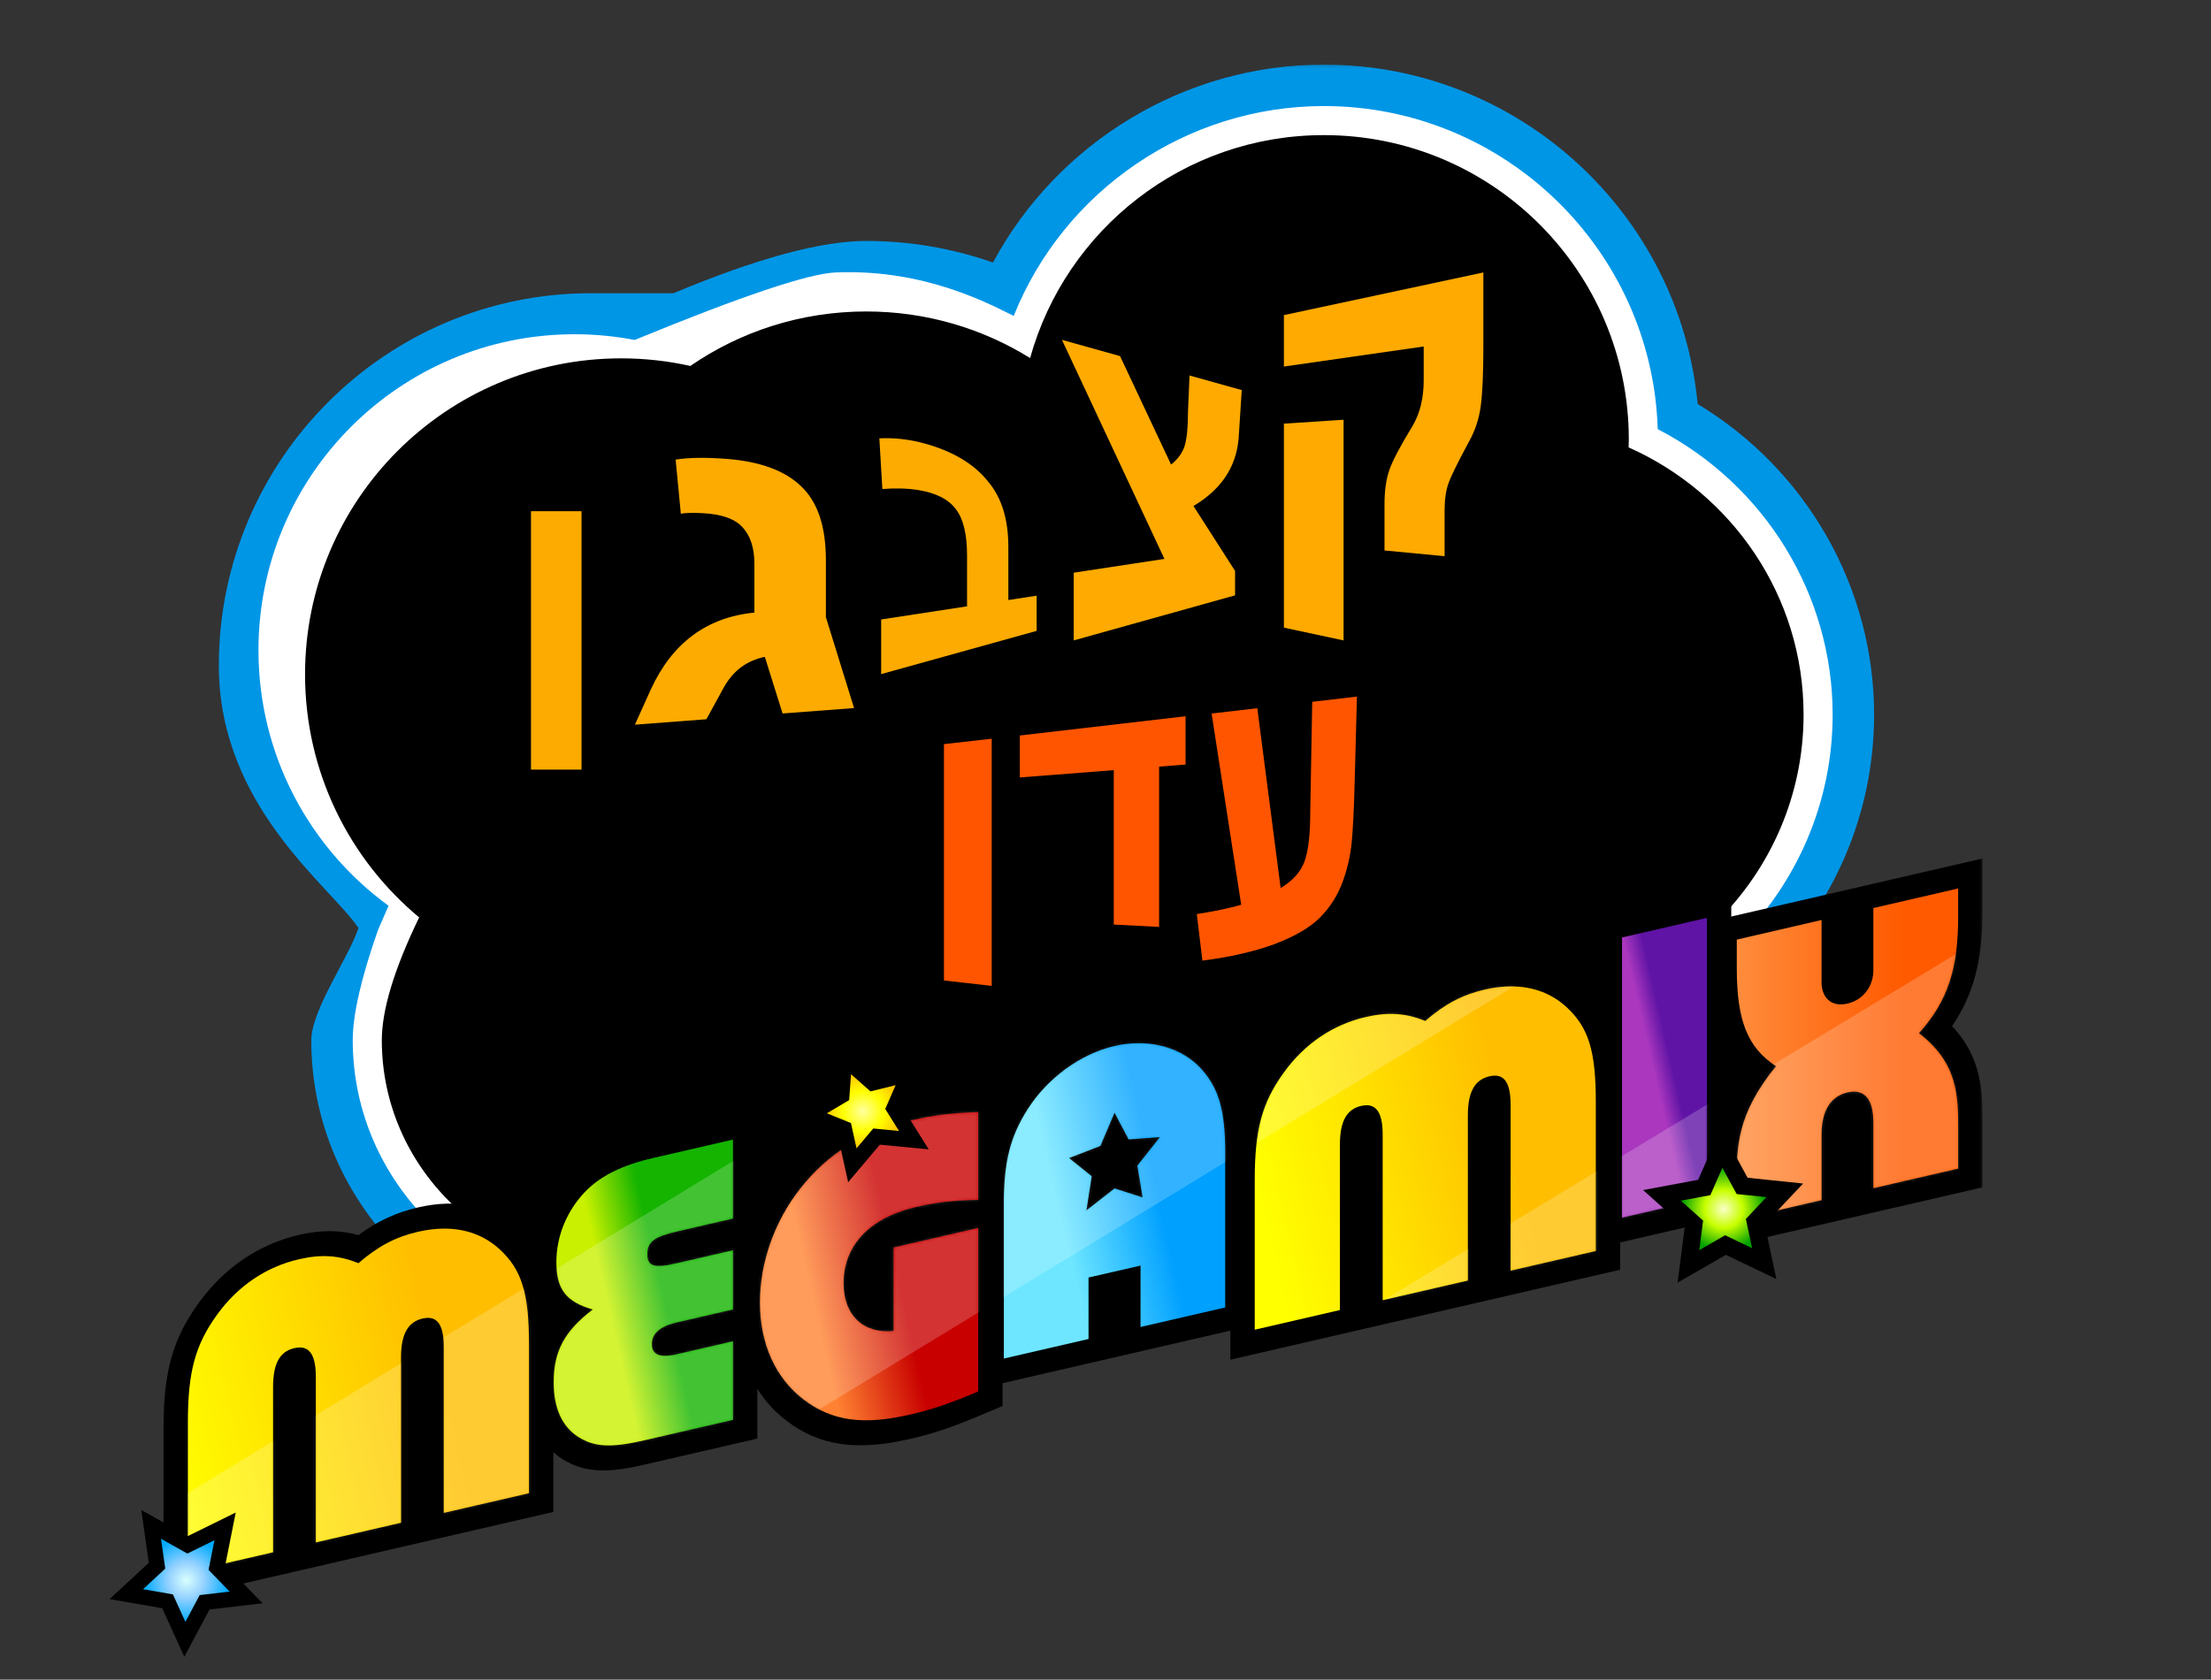<?xml version="1.0" encoding="UTF-8"?>
<svg width="787px" height="598px" viewBox="0 0 787 598" version="1.1" xmlns="http://www.w3.org/2000/svg" xmlns:xlink="http://www.w3.org/1999/xlink">
    <rect x="0" y="0" width="787" height="598" fill="#333333" stroke="none"/>
    <title>קצב גן עדן</title>
    <defs>
        <polygon id="path-1" points="0 566.857 666.667 566.857 666.667 0 0 0"></polygon>
        <linearGradient x1="-0.012%" y1="50%" x2="100.015%" y2="50%" id="linearGradient-3">
            <stop stop-color="#FF8C3C" offset="0%"></stop>
            <stop stop-color="#FF5A00" offset="75%"></stop>
            <stop stop-color="#FF5A00" offset="100%"></stop>
        </linearGradient>
        <polygon id="path-4" points="0 566.857 666.667 566.857 666.667 0 0 0"></polygon>
        <polygon id="path-6" points="-9.47390291e-15 476.043 704.313 476.043 704.313 0 -9.47390291e-15 0"></polygon>
        <path d="M0.003,-1.89478058e-14 L0.003,13.773 C-0.034,25.733 -0.017,37.459 13.951,54.649 C3.719,61.419 0.003,71.003 0.003,89.697 L0.003,99.723 L30.181,106.705 L30.181,84.493 C30.181,79.327 33.395,75.557 39.398,76.944 C45.401,78.329 48.615,83.583 48.615,88.749 L48.618,110.961 L78.797,117.929 L78.797,107.888 C78.797,89.193 75.079,77.893 64.849,66.4 C78.797,55.672 78.797,43.932 78.797,31.964 L78.797,18.191 L48.618,11.224 L48.618,34.659 C48.618,43.016 45.401,46.705 39.398,45.32 C33.395,43.933 30.181,38.759 30.181,30.403 L30.181,6.967 L0.003,-1.89478058e-14 Z" id="path-8"></path>
        <linearGradient x1="41.909%" y1="43.402%" x2="55.752%" y2="54.691%" id="linearGradient-10">
            <stop stop-color="#AA37BE" offset="0%"></stop>
            <stop stop-color="#5F14A5" offset="100%"></stop>
        </linearGradient>
        <polygon id="path-11" points="0 566.857 666.667 566.857 666.667 0 0 0"></polygon>
        <polygon id="path-13" points="-9.47390291e-15 476.043 704.313 476.043 704.313 0 -9.47390291e-15 0"></polygon>
        <polygon id="path-15" points="7.57912233e-14 99.744 30.213 106.719 30.213 6.976 7.57912233e-14 -3.78956116e-14"></polygon>
        <linearGradient x1="0.678%" y1="41.81%" x2="99.484%" y2="64.776%" id="linearGradient-17">
            <stop stop-color="#FFFF00" offset="0%"></stop>
            <stop stop-color="#FFBE00" offset="75%"></stop>
            <stop stop-color="#FFBE00" offset="100%"></stop>
        </linearGradient>
        <polygon id="path-18" points="0 566.857 666.667 566.857 666.667 0 0 0"></polygon>
        <polygon id="path-20" points="-1.89478058e-14 598.327 817.546 598.327 817.546 0 -1.89478058e-14 0"></polygon>
        <path d="M110.995,114.847 C103.587,121.653 93.591,123.805 81.885,121.103 C74.024,119.288 67.697,116.003 60.705,109.928 C53.713,112.773 47.424,113.148 39.525,111.324 C27.855,108.629 17.823,101.852 10.416,91.625 C2.624,80.871 0,71.284 0,53.221 L0,-1.89478058e-14 L30.325,7.001 L30.325,65.985 C30.325,74.875 33.191,78.593 37.869,79.673 C42.549,80.755 45.543,78.388 45.543,69.499 L45.543,10.515 L75.868,17.516 L75.868,76.5 C75.868,85.389 78.861,89.137 83.541,90.217 C88.22,91.299 91.085,88.903 91.085,80.013 L91.085,21.029 L121.409,28.031 L121.409,81.251 C121.409,99.313 118.785,107.688 110.995,114.847" id="path-22"></path>
        <linearGradient x1="25.369%" y1="45.506%" x2="74.632%" y2="61.71%" id="linearGradient-24">
            <stop stop-color="#6EE6FF" offset="0%"></stop>
            <stop stop-color="#00A0FF" offset="85%"></stop>
            <stop stop-color="#00A0FF" offset="100%"></stop>
        </linearGradient>
        <polygon id="path-25" points="0 566.857 666.667 566.857 666.667 0 0 0"></polygon>
        <polygon id="path-27" points="-1.89478058e-14 487.771 705.247 487.771 705.247 9.47390291e-15 -1.89478058e-14 9.47390291e-15"></polygon>
        <path d="M49.404,57.353 L39.396,60.553 L29.388,52.732 L31.265,64.907 L23.204,71.381 L34.371,75.705 L39.396,87.528 L44.421,78.027 L55.589,78.859 L47.528,68.661 L49.404,57.353 Z M70.317,103.063 C63.189,110.967 51.357,114.024 39.396,111.263 C27.436,108.501 15.621,99.972 8.501,88.791 C2.26,78.992 7.57912233e-14,70.096 7.57912233e-14,54.968 L7.57912233e-14,-1.89478058e-14 L30.141,6.959 L30.141,28.848 L48.652,33.095 L48.652,11.232 L78.792,18.191 L78.792,73.159 C78.792,88.287 76.548,96.155 70.317,103.063" id="path-29"></path>
        <linearGradient x1="24.939%" y1="38.305%" x2="75.129%" y2="54.672%" id="linearGradient-31">
            <stop stop-color="#FF8232" offset="0%"></stop>
            <stop stop-color="#C80000" offset="75%"></stop>
            <stop stop-color="#C80000" offset="100%"></stop>
        </linearGradient>
        <polygon id="path-32" points="0 566.857 666.667 566.857 666.667 0 0 0"></polygon>
        <polygon id="path-34" points="-1.89478058e-14 487.771 705.247 487.771 705.247 9.47390291e-15 -1.89478058e-14 9.47390291e-15"></polygon>
        <path d="M77.689,10.271 C67.605,6.035 61.62,3.928 53.511,2.056 C36.571,-1.855 25.58,-0.251 15.531,7.417 C5.523,15.055 0,27.283 0,41.969 C0,56.028 5.087,70.635 14.205,82.308 C24.151,95.039 36.797,102.863 53.989,106.831 C61.532,108.572 67.863,109.437 77.689,109.735 L77.689,78.481 C68.452,78.295 62.688,77.589 55.608,75.955 C39.121,72.148 29.773,62.327 29.773,48.787 C29.773,37.407 36.765,30.793 47.548,31.791 L47.548,61.535 L77.689,68.493 L77.689,10.271 Z" id="path-36"></path>
        <linearGradient x1="32.801%" y1="40.64%" x2="67.23%" y2="54.203%" id="linearGradient-38">
            <stop stop-color="#C8F000" offset="0%"></stop>
            <stop stop-color="#14B400" offset="80%"></stop>
            <stop stop-color="#14B400" offset="100%"></stop>
        </linearGradient>
        <polygon id="path-39" points="0 566.857 666.667 566.857 666.667 0 0 0"></polygon>
        <polygon id="path-41" points="-1.89478058e-14 487.771 705.247 487.771 705.247 9.47390291e-15 -1.89478058e-14 9.47390291e-15"></polygon>
        <path d="M32.128,1.788 C20.315,-0.939 14.451,-0.55 8.832,2.977 C2.965,6.658 3.78956116e-14,13.352 3.78956116e-14,22.48 C3.78956116e-14,33.52 3.827,40.697 13.911,48.392 C4.379,51.149 0.956,55.601 0.956,65.28 C0.956,74.701 4.803,83.773 11.445,90.566 C16.685,95.925 24.509,99.844 35.183,102.277 L63.813,108.886 L63.813,80.77 L43.72,76.132 C35.771,74.297 33.341,72.436 33.341,68.093 C33.341,63.75 35.771,63.012 43.72,64.846 L63.813,69.485 L63.813,48.408 L43.72,43.769 C35.771,41.933 34.961,38.205 34.961,36.106 C34.961,33.862 35.771,30.606 43.72,32.442 L63.813,37.081 L63.813,9.104 L32.128,1.788 Z" id="path-43"></path>
        <linearGradient x1="-8.325%" y1="39.718%" x2="101.741%" y2="65.301%" id="linearGradient-45">
            <stop stop-color="#FFFF00" offset="0%"></stop>
            <stop stop-color="#FFBE00" offset="75%"></stop>
            <stop stop-color="#FFBE00" offset="100%"></stop>
        </linearGradient>
        <polygon id="path-46" points="0 566.857 666.667 566.857 666.667 0 0 0"></polygon>
        <polygon id="path-48" points="-1.89478058e-14 487.771 705.247 487.771 705.247 9.47390291e-15 -1.89478058e-14 9.47390291e-15"></polygon>
        <path d="M110.995,114.845 C103.587,121.652 93.591,123.805 81.884,121.103 C74.023,119.288 67.697,116.001 60.704,109.927 C53.712,112.773 47.424,113.147 39.525,111.324 C27.853,108.629 17.823,101.852 10.415,91.625 C2.624,80.869 0,71.284 0,53.221 L0,4.73695145e-15 L30.324,7.001 L30.324,65.985 C30.324,74.875 33.189,78.593 37.869,79.673 C42.548,80.753 45.543,78.387 45.543,69.499 L45.543,10.515 L75.867,17.516 L75.867,76.5 C75.867,85.388 78.86,89.137 83.54,90.217 C88.22,91.297 91.084,88.901 91.084,80.013 L91.084,21.028 L121.409,28.029 L121.409,81.251 C121.409,99.313 118.785,107.688 110.995,114.845" id="path-50"></path>
        <radialGradient cx="49.998%" cy="49.999%" fx="49.998%" fy="49.999%" r="50.98%" gradientTransform="translate(0.5, 0.5), scale(0.963, 1), translate(-0.5, -0.5)" id="radialGradient-52">
            <stop stop-color="#FAFFC8" offset="0%"></stop>
            <stop stop-color="#C8FF00" offset="45%"></stop>
            <stop stop-color="#00A000" offset="100%"></stop>
        </radialGradient>
        <polygon id="path-53" points="0 566.857 666.667 566.857 666.667 0 0 0"></polygon>
        <radialGradient cx="50.002%" cy="49.883%" fx="50.002%" fy="49.883%" r="50.69%" gradientTransform="translate(0.5, 0.499), scale(1, 0.974), translate(-0.5, -0.499)" id="radialGradient-55">
            <stop stop-color="#FFFFA0" offset="0%"></stop>
            <stop stop-color="#FFFF00" offset="55%"></stop>
            <stop stop-color="#FFC800" offset="100%"></stop>
        </radialGradient>
        <radialGradient cx="50%" cy="50%" fx="50%" fy="50%" r="51.069%" gradientTransform="translate(0.5, 0.5), scale(0.959, 1), translate(-0.5, -0.5)" id="radialGradient-56">
            <stop stop-color="#D9FFFF" offset="0%"></stop>
            <stop stop-color="#96D2FF" offset="42%"></stop>
            <stop stop-color="#00AAFF" offset="100%"></stop>
        </radialGradient>
    </defs>
    <g id="קצב-גן-עדן" stroke="none" stroke-width="1" fill="none" fill-rule="evenodd">
        <g id="g12-Clipped" transform="translate(372.333, 306.429) scale(-1, 1) rotate(-180) translate(-372.333, -306.429)translate(39, 23)">
            <mask id="mask-2" fill="white">
                <use xlink:href="#path-1"></use>
            </mask>
            <g id="path14"></g>
            <g id="g12" mask="url(#mask-2)">
                <g transform="translate(38.894, 112.175)">
                    <g id="g18" stroke-width="1" fill="none" fill-rule="evenodd" transform="translate(0, 0)">
                        <path d="M393.342,454.683 C343.51,454.683 298.452,426.795 275.551,384.217 C261.155,389.279 245.918,391.897 230.447,391.897 C214.338,391.897 191.458,385.692 161.808,373.28 C156.956,373.28 147.128,373.28 132.327,373.28 C59.361,373.28 8.9118076e-16,313.827 8.9118076e-16,240.749 C8.9118076e-16,190.536 39.727,162.206 49.688,147.304 C46.452,137.098 32.908,118.164 32.908,107.301 C32.908,48.135 82.192,0 142.771,0 C179.472,0 212.307,17.455 232.327,44.971 C256.73,22.375 289.058,9.341 323.618,9.341 C379.47,9.341 428.722,43.863 448.639,94.213 C451.923,93.967 455.215,93.841 458.511,93.841 C530.566,93.841 589.186,151.901 589.186,223.265 C589.186,268.719 564.991,310.568 526.386,333.845 C519.983,401.54 462.758,454.683 393.342,454.683 Z" id="path20" fill="#0096E6" fill-rule="nonzero"></path>
                    </g>
                    <g id="g22" stroke-width="1" fill="none" fill-rule="evenodd" transform="translate(14.106, 14.756)">
                        <path d="M128.665,0 C167.106,0 200.638,22.024 215.559,54.792 C237.99,26.315 272.298,9.341 309.511,9.341 C363.095,9.341 409.853,45.015 424.454,95.553 C431.042,94.416 437.718,93.841 444.405,93.841 C508.323,93.841 560.325,145.281 560.325,208.511 C560.325,251.287 536.103,290.468 498.063,310.144 C496.091,373.904 443.545,425.172 379.235,425.172 C330.359,425.172 286.647,395.019 268.822,350.448 C261.334,354.053 237.839,367.295 205.435,365.927 C195.721,365.517 171.909,357.517 134,341.927 L133.978,341.879 C127.026,343.223 119.845,343.927 112.5,343.927 C50.368,343.927 -2.57234726e-14,293.559 -2.57234726e-14,231.427 C-2.57234726e-14,194.04 18.237,160.913 46.301,140.456 L42.59,131.932 C36.568,114.828 33.557,101.7 33.557,92.547 C33.557,41.516 76.222,0 128.665,0 Z" id="path24-2" fill="#FFFFFF" fill-rule="nonzero"></path>
                    </g>
                    <g id="g26" stroke-width="1" fill="none" fill-rule="evenodd" transform="translate(30.688, 25.103)">
                        <path d="M112.083,0 C154.131,0 189.01,29.699 195.676,68.643 C213.802,33.441 250.534,9.343 292.93,9.343 C346.124,9.343 390.422,47.26 400.198,97.475 C409.006,95.12 418.262,93.843 427.823,93.843 C486.128,93.843 533.395,140.548 533.395,198.163 C533.395,240.525 507.827,276.964 471.12,293.301 C471.144,294.231 471.191,295.153 471.191,296.088 C471.191,355.949 422.598,404.476 362.654,404.476 C312.778,404.476 270.788,370.868 258.082,325.101 C241.199,335.595 221.208,341.692 199.759,341.692 C176.458,341.692 154.874,334.508 137.137,322.29 C129.209,324.065 120.963,325 112.5,325 C50.368,325 3.23870965e-14,274.632 3.23870965e-14,212.5 C3.23870965e-14,177.702 15.799,146.595 40.615,125.959 C31.753,107.647 27.323,93.06 27.323,82.199 C27.323,36.801 65.271,0 112.083,0 Z" id="path28-2" fill="#000000" fill-rule="nonzero"></path>
                    </g>
                    <polygon id="path30" fill="#000000" fill-rule="nonzero" points="486.756 118.732 493.148 118.732 493.148 125.124 486.756 125.124"></polygon>
                    <g id="g32" stroke-width="1" fill="none" fill-rule="evenodd" transform="translate(531.642, 32.77)">
                        <path d="M96.131,139.269 L0,117.056 L0,0 L96.131,22.193 L96.131,44.639 C96.131,55.765 96.129,68.181 85.289,79.569 C92.999,90.88 96.131,103.153 96.131,120.56 L96.131,139.269 Z" id="path34" fill="#000000" fill-rule="nonzero"></path>
                    </g>
                </g>
            </g>
        </g>
        <g id="g36" transform="translate(657.6, 375.278) scale(-1, 1) rotate(-180) translate(-657.6, -375.278)translate(618.202, 316.313)" fill="url(#linearGradient-3)" fill-rule="nonzero">
            <g id="g46">
                <path d="M48.619,110.961 L48.615,88.748 C48.615,83.583 45.401,78.331 39.398,76.944 L39.398,76.944 C33.395,75.559 30.181,79.327 30.181,84.493 L30.181,84.493 L30.181,106.705 L0.003,99.723 L0.003,89.697 C0.003,71.001 3.719,61.419 13.951,54.649 L13.951,54.649 C-0.017,37.459 -0.034,25.733 0.003,13.772 L0.003,13.772 L0.003,0 L30.181,6.968 L30.181,30.403 C30.181,38.759 33.395,43.933 39.398,45.32 L39.398,45.32 C45.401,46.705 48.619,43.015 48.619,34.659 L48.619,34.659 L48.619,11.224 L78.797,18.191 L78.797,31.964 C78.797,43.932 78.797,55.672 64.847,66.401 L64.847,66.401 C75.079,77.892 78.797,89.192 78.797,107.888 L78.797,107.888 L78.797,117.929 L48.619,110.961 Z" id="path56"></path>
            </g>
        </g>
        <g id="g60-Clipped" transform="translate(372.333, 306.429) scale(-1, 1) rotate(-180) translate(-372.333, -306.429)translate(39, 23)">
            <mask id="mask-5" fill="white">
                <use xlink:href="#path-4"></use>
            </mask>
            <g id="path62"></g>
            <g id="g60" mask="url(#mask-5)">
                <g transform="translate(66.74, -180.213)">
                    <g id="g86-Clipped">
                        <mask id="mask-7" fill="white">
                            <use xlink:href="#path-6"></use>
                        </mask>
                        <g id="path70"></g>
                        <g id="g86" opacity="0.2" mask="url(#mask-7)">
                            <g transform="translate(512.462, 335.828)" id="g82-Clipped">
                                <mask id="mask-9" fill="white">
                                    <use xlink:href="#path-8"></use>
                                </mask>
                                <g id="path74"></g>
                                <g id="g82" mask="url(#mask-9)">
                                    <g transform="translate(-512.461, -335.828)" id="g80">
                                        <g transform="translate(0, 0)">
                                            <polygon id="path78" fill="#FFFFFF" fill-rule="nonzero" points="38.457 0 -1.42108544e-14 73.187 665.892 476.044 704.312 402.82"></polygon>
                                        </g>
                                    </g>
                                </g>
                            </g>
                        </g>
                    </g>
                    <g id="g90" transform="translate(462.947, 325.896)">
                        <polygon id="path92" fill="#000000" fill-rule="nonzero" points="0 117.081 0 0 47.552 10.979 47.552 128.06"></polygon>
                    </g>
                </g>
            </g>
        </g>
        <g id="g94" transform="translate(592.462, 380.145) scale(-1, 1) rotate(-180) translate(-592.462, -380.145)translate(577.355, 326.785)" fill="url(#linearGradient-10)" fill-rule="nonzero">
            <g id="g104" transform="translate(0, 0)">
                <polygon id="path112" points="7.57912233e-14 99.744 7.57912233e-14 -3.78956116e-14 30.215 6.975 30.215 106.719"></polygon>
            </g>
        </g>
        <g id="g116-Clipped" transform="translate(372.333, 306.429) scale(-1, 1) rotate(-180) translate(-372.333, -306.429)translate(39, 23)">
            <mask id="mask-12" fill="white">
                <use xlink:href="#path-11"></use>
            </mask>
            <g id="path118"></g>
            <g id="g116" mask="url(#mask-12)">
                <g transform="translate(66.74, -180.213)">
                    <g id="g142-Clipped">
                        <mask id="mask-14" fill="white">
                            <use xlink:href="#path-13"></use>
                        </mask>
                        <g id="path126"></g>
                        <g id="g142" opacity="0.2" mask="url(#mask-14)">
                            <g transform="translate(471.616, 336.567)" id="g140">
                                <g id="g138-Clipped" transform="translate(0, 0)">
                                    <mask id="mask-16" fill="white">
                                        <use xlink:href="#path-15"></use>
                                    </mask>
                                    <g id="path130"></g>
                                    <g id="g138" mask="url(#mask-16)">
                                        <g transform="translate(-471.615, -336.567)" id="g136">
                                            <g transform="translate(0, 0)">
                                                <polygon id="path134" fill="#FFFFFF" fill-rule="nonzero" points="38.457 0 -1.42108544e-14 73.187 665.892 476.044 704.312 402.82"></polygon>
                                            </g>
                                        </g>
                                    </g>
                                </g>
                            </g>
                        </g>
                    </g>
                    <g id="g146" transform="translate(332.207, 285.991)">
                        <path d="M126.204,132.716 C117.125,141.059 104.796,143.731 90.553,140.443 C82.777,138.648 76.061,135.544 69.373,130.587 C62.687,132.456 55.971,132.459 48.195,130.664 C33.951,127.375 21.623,119.011 12.543,106.475 C3.283,93.689 0,82.023 0,61.891 L0,0 L138.748,32.033 L138.748,93.924 C138.748,114.056 135.465,124.208 126.204,132.716" id="path148" fill="#000000" fill-rule="nonzero"></path>
                    </g>
                </g>
            </g>
        </g>
        <g id="g150" transform="translate(507.322, 412.291) scale(-1, 1) rotate(-180) translate(-507.322, -412.291)translate(446.617, 351.173)" fill="url(#linearGradient-17)" fill-rule="nonzero">
            <g id="g160">
                <path d="M81.883,121.101 C74.023,119.287 67.697,116.001 60.704,109.925 L60.704,109.925 C53.712,112.772 47.423,113.147 39.524,111.323 L39.524,111.323 C27.853,108.628 17.823,101.851 10.415,91.624 L10.415,91.624 C2.623,80.869 -7.57912233e-14,71.283 -7.57912233e-14,53.22 L-7.57912233e-14,53.22 L-7.57912233e-14,0 L30.324,7.001 L30.324,65.984 C30.324,74.873 33.188,78.592 37.868,79.672 L37.868,79.672 C42.548,80.752 45.541,78.387 45.541,69.497 L45.541,69.497 L45.541,10.513 L75.867,17.515 L75.867,76.499 C75.867,85.387 78.86,89.136 83.539,90.217 L83.539,90.217 C88.219,91.297 91.084,88.9 91.084,80.012 L91.084,80.012 L91.084,21.028 L121.409,28.028 L121.409,81.249 C121.409,99.312 118.784,107.687 110.993,114.844 L110.993,114.844 C105.66,119.745 98.983,122.235 91.293,122.235 L91.293,122.235 C88.303,122.235 85.16,121.859 81.883,121.101" id="path170"></path>
            </g>
        </g>
        <g id="g174-Clipped" transform="translate(372.333, 306.429) scale(-1, 1) rotate(-180) translate(-372.333, -306.429)translate(39, 23)">
            <mask id="mask-19" fill="white">
                <use xlink:href="#path-18"></use>
            </mask>
            <g id="path176"></g>
            <g id="g174" mask="url(#mask-19)">
                <g transform="translate(-46.492, -180.213)">
                    <g id="g204-Clipped">
                        <mask id="mask-21" fill="white">
                            <use xlink:href="#path-20"></use>
                        </mask>
                        <g id="path184"></g>
                        <g id="g204" opacity="0.2" mask="url(#mask-21)">
                            <g transform="translate(454.108, 296.661)" id="g200-Clipped">
                                <mask id="mask-23" fill="white">
                                    <use xlink:href="#path-22"></use>
                                </mask>
                                <g id="path188"></g>
                                <g id="g200" mask="url(#mask-23)">
                                    <g transform="translate(-454.108, -296.662)">
                                        <g id="g194" transform="translate(0, 110.556)">
                                            <polygon id="path192" fill="#FFFFFF" fill-rule="nonzero" points="40.113 0 9.47390291e-15 82.637 665.133 487.771 705.247 405.133"></polygon>
                                        </g>
                                        <g id="g198" transform="translate(113.233, 0)">
                                            <polygon id="path196" fill="#FFFFFF" fill-rule="nonzero" points="38.457 0 -1.42108544e-14 73.187 665.892 476.044 704.312 402.82"></polygon>
                                        </g>
                                    </g>
                                </g>
                            </g>
                        </g>
                    </g>
                    <g id="g208" transform="translate(356.141, 275.728)">
                        <path d="M85.933,120.521 C77.268,130.131 62.757,133.993 48.065,130.601 C33.391,127.213 18.891,116.655 10.223,103.044 C2.771,91.343 0,80.663 0,63.637 L0,0 L96.131,22.193 L96.131,85.831 C96.131,102.876 93.367,112.279 85.933,120.521" id="path210" fill="#000000" fill-rule="nonzero"></path>
                    </g>
                </g>
            </g>
        </g>
        <g id="g212" transform="translate(396.713, 427.543) scale(-1, 1) rotate(-180) translate(-396.713, -427.543)translate(357.317, 371.413)" fill="url(#linearGradient-24)" fill-rule="nonzero">
            <g id="g222" transform="translate(-0, 0)">
                <path d="M39.396,111.264 C27.436,108.501 15.623,99.973 8.501,88.792 L8.501,88.792 C2.26,78.993 7.57912233e-14,70.097 7.57912233e-14,54.969 L7.57912233e-14,54.969 L7.57912233e-14,0 L30.141,6.959 L30.141,28.849 L48.652,33.095 L48.652,11.233 L78.792,18.191 L78.792,73.16 C78.792,88.288 76.548,96.155 70.317,103.064 L70.317,103.064 C64.916,109.053 56.812,112.26 47.999,112.26 L47.999,112.26 C45.181,112.26 42.293,111.933 39.396,111.264 M31.264,64.908 L23.204,71.383 L34.371,75.707 L39.396,87.529 L44.423,78.028 L55.589,78.86 L47.528,68.663 L49.404,57.355 L39.396,60.555 L29.388,52.733 L31.264,64.908 Z" id="path232"></path>
            </g>
        </g>
        <g id="g236-Clipped" transform="translate(372.333, 306.429) scale(-1, 1) rotate(-180) translate(-372.333, -306.429)translate(39, 23)">
            <mask id="mask-26" fill="white">
                <use xlink:href="#path-25"></use>
            </mask>
            <g id="path238"></g>
            <g id="g236" mask="url(#mask-26)">
                <g transform="translate(-46.492, -69.658)">
                    <g id="g262-Clipped">
                        <mask id="mask-28" fill="white">
                            <use xlink:href="#path-27"></use>
                        </mask>
                        <g id="path246"></g>
                        <g id="g262" opacity="0.2" mask="url(#mask-28)">
                            <g transform="translate(364.81, 175.843)" id="g260">
                                <g id="g258-Clipped" transform="translate(-0, 0)">
                                    <mask id="mask-30" fill="white">
                                        <use xlink:href="#path-29"></use>
                                    </mask>
                                    <g id="path250"></g>
                                    <g id="g258" mask="url(#mask-30)">
                                        <g transform="translate(-364.81, -175.843)" id="g256">
                                            <g transform="translate(0, 0)">
                                                <polygon id="path254" fill="#FFFFFF" fill-rule="nonzero" points="40.113 0 9.47390291e-15 82.637 665.133 487.771 705.247 405.133"></polygon>
                                            </g>
                                        </g>
                                    </g>
                                </g>
                            </g>
                        </g>
                    </g>
                    <g id="g266" transform="translate(269.325, 144.958)">
                        <path d="M88.063,127.522 C78.111,127.22 71.225,126.373 62.657,124.394 C43.225,119.909 28.159,110.534 16.599,95.734 C6.049,82.229 0,65.145 0,48.861 C0,31.896 6.424,17.652 18.088,8.752 C29.831,-0.208 43.016,-2.143 62.179,2.281 C70.559,4.216 76.825,6.338 87.968,11.018 L95.027,13.982 L95.027,127.734 L88.063,127.522 Z" id="path268" fill="#000000" fill-rule="nonzero"></path>
                    </g>
                </g>
            </g>
        </g>
        <g id="g270" transform="translate(309.346, 450.795) scale(-1, 1) rotate(-180) translate(-309.346, -450.795)translate(270.501, 395.928)" fill="url(#linearGradient-31)" fill-rule="nonzero">
            <g id="g280">
                <path d="M53.988,106.83 C36.797,102.862 24.151,95.04 14.205,82.309 L14.205,82.309 C5.087,70.634 0,56.028 0,41.969 L0,41.969 C0,27.282 5.523,15.053 15.531,7.417 L15.531,7.417 C25.58,-0.25 36.571,-1.855 53.511,2.056 L53.511,2.056 C61.62,3.928 67.605,6.034 77.689,10.27 L77.689,10.27 L77.689,68.493 L47.548,61.534 L47.548,31.79 C36.765,30.793 29.773,37.406 29.773,48.786 L29.773,48.786 C29.773,62.328 39.12,72.148 55.608,75.954 L55.608,75.954 C62.688,77.589 68.452,78.293 77.689,78.481 L77.689,78.481 L77.689,109.734 C67.863,109.437 61.532,108.572 53.988,106.83" id="path290"></path>
            </g>
        </g>
        <g id="g294-Clipped" transform="translate(372.333, 306.429) scale(-1, 1) rotate(-180) translate(-372.333, -306.429)translate(39, 23)">
            <mask id="mask-33" fill="white">
                <use xlink:href="#path-32"></use>
            </mask>
            <g id="path296"></g>
            <g id="g294" mask="url(#mask-33)">
                <g transform="translate(-46.492, -69.658)">
                    <g id="g320-Clipped">
                        <mask id="mask-35" fill="white">
                            <use xlink:href="#path-34"></use>
                        </mask>
                        <g id="path304"></g>
                        <g id="g320" opacity="0.2" mask="url(#mask-35)">
                            <g transform="translate(277.994, 153.852)" id="g316-Clipped">
                                <mask id="mask-37" fill="white">
                                    <use xlink:href="#path-36"></use>
                                </mask>
                                <g id="path308"></g>
                                <g id="g316" mask="url(#mask-37)">
                                    <g transform="translate(-277.994, -153.852)" id="g314">
                                        <g transform="translate(0, 0)">
                                            <polygon id="path312" fill="#FFFFFF" fill-rule="nonzero" points="40.113 0 9.47390291e-15 82.637 665.133 487.771 705.247 405.133"></polygon>
                                        </g>
                                    </g>
                                </g>
                            </g>
                        </g>
                    </g>
                    <g id="g324" transform="translate(195.906, 136.009)">
                        <path d="M43.876,119.851 C31.188,116.99 21.667,112.11 14.732,105.019 C5.977,96.066 0.956,84.097 0.956,72.178 C0.956,63.842 3.157,57.958 8.048,53.874 C2.545,46.755 0,38.847 0,29.377 C0,17.638 4.099,8.862 11.855,3.994 C20.253,-1.275 29.156,-0.669 40.796,2.018 L81.152,11.335 L81.152,128.457 L43.876,119.851 Z" id="path326" fill="#000000" fill-rule="nonzero"></path>
                    </g>
                </g>
            </g>
        </g>
        <g id="g328" transform="translate(228.99, 460.163) scale(-1, 1) rotate(-180) translate(-228.99, -460.163)translate(197.083, 405.72)" fill="url(#linearGradient-38)" fill-rule="nonzero">
            <g id="g330" transform="translate(0, -0)">
                <g id="g336" transform="translate(0, 0)">
                    <g id="g338" transform="translate(0, -0)">
                        <path d="M35.183,102.277 C24.509,99.845 16.685,95.925 11.445,90.566 L11.445,90.566 C4.803,83.773 0.956,74.701 0.956,65.28 L0.956,65.28 C0.956,55.601 4.379,51.149 13.911,48.392 L13.911,48.392 C3.828,40.698 0,33.52 0,22.48 L0,22.48 C0,13.352 2.965,6.657 8.832,2.977 L8.832,2.977 C14.451,-0.548 20.315,-0.94 32.127,1.788 L32.127,1.788 L63.815,9.104 L63.815,37.081 L43.72,32.442 C35.772,30.608 34.961,33.861 34.961,36.106 L34.961,36.106 C34.961,38.204 35.772,41.934 43.72,43.769 L43.72,43.769 L63.815,48.408 L63.815,69.486 L43.72,64.846 C35.772,63.012 33.341,63.75 33.341,68.093 L33.341,68.093 C33.341,72.436 35.772,74.297 43.72,76.132 L43.72,76.132 L63.815,80.77 L63.815,108.886 L35.183,102.277 Z" id="path348"></path>
                    </g>
                </g>
            </g>
        </g>
        <g id="g352-Clipped" transform="translate(372.333, 306.429) scale(-1, 1) rotate(-180) translate(-372.333, -306.429)translate(39, 23)">
            <mask id="mask-40" fill="white">
                <use xlink:href="#path-39"></use>
            </mask>
            <g id="path354"></g>
            <g id="g352" mask="url(#mask-40)">
                <g transform="translate(-46.492, -69.658)">
                    <g id="g378-Clipped">
                        <mask id="mask-42" fill="white">
                            <use xlink:href="#path-41"></use>
                        </mask>
                        <g id="path362"></g>
                        <g id="g378" opacity="0.2" mask="url(#mask-42)">
                            <g transform="translate(204.575, 144.909)" id="g376">
                                <g transform="translate(0, -0)">
                                    <g id="g374-Clipped" transform="translate(-0, 0)">
                                        <mask id="mask-44" fill="white">
                                            <use xlink:href="#path-43"></use>
                                        </mask>
                                        <g id="path366"></g>
                                        <g id="g374" mask="url(#mask-44)">
                                            <g transform="translate(-204.575, -144.909)" id="g372">
                                                <g transform="translate(0, 0)">
                                                    <polygon id="path370" fill="#FFFFFF" fill-rule="nonzero" points="40.113 0 9.47390291e-15 82.637 665.133 487.771 705.247 405.133"></polygon>
                                                </g>
                                            </g>
                                        </g>
                                    </g>
                                </g>
                            </g>
                        </g>
                    </g>
                    <g id="g382" transform="translate(65.701, 89.197)">
                        <path d="M126.204,132.715 C117.124,141.057 104.796,143.729 90.553,140.441 C82.775,138.645 76.06,135.541 69.375,130.585 C62.688,132.455 55.972,132.457 48.195,130.663 C33.951,127.373 21.623,119.009 12.544,106.475 C3.283,93.689 0,82.023 0,61.889 L0,0 L138.747,32.033 L138.747,93.923 C138.747,114.055 135.465,124.207 126.204,132.715" id="path384" fill="#000000" fill-rule="nonzero"></path>
                    </g>
                </g>
            </g>
        </g>
        <g id="g386" transform="translate(127.582, 498.53) scale(-1, 1) rotate(-180) translate(-127.582, -498.53)translate(66.877, 437.413)" fill="url(#linearGradient-45)" fill-rule="nonzero">
            <g id="g396" transform="translate(-0, 0)">
                <path d="M81.884,121.101 C74.023,119.287 67.696,116.001 60.704,109.925 L60.704,109.925 C53.712,112.772 47.424,113.147 39.525,111.323 L39.525,111.323 C27.855,108.627 17.823,101.851 10.415,91.624 L10.415,91.624 C2.624,80.868 1.89478058e-14,71.281 1.89478058e-14,53.219 L1.89478058e-14,53.219 L1.89478058e-14,0 L30.325,7 L30.325,65.984 C30.325,74.872 33.189,78.592 37.869,79.672 L37.869,79.672 C42.548,80.752 45.543,78.385 45.543,69.497 L45.543,69.497 L45.543,10.512 L75.867,17.515 L75.867,76.499 C75.867,85.387 78.86,89.136 83.54,90.216 L83.54,90.216 C88.22,91.296 91.084,88.9 91.084,80.012 L91.084,80.012 L91.084,21.027 L121.409,28.028 L121.409,81.249 C121.409,99.311 118.785,107.687 110.993,114.844 L110.993,114.844 C105.66,119.745 98.984,122.233 91.293,122.233 L91.293,122.233 C88.304,122.235 85.161,121.857 81.884,121.101" id="path406"></path>
            </g>
        </g>
        <g id="g410-Clipped" transform="translate(372.333, 306.429) scale(-1, 1) rotate(-180) translate(-372.333, -306.429)translate(39, 23)">
            <mask id="mask-47" fill="white">
                <use xlink:href="#path-46"></use>
            </mask>
            <g id="path412"></g>
            <g id="g410" mask="url(#mask-47)">
                <g transform="translate(-46.492, -69.658)">
                    <g id="g436-Clipped">
                        <mask id="mask-49" fill="white">
                            <use xlink:href="#path-48"></use>
                        </mask>
                        <g id="path420"></g>
                        <g id="g436" opacity="0.2" mask="url(#mask-49)">
                            <g transform="translate(74.37, 99.867)" id="g432-Clipped">
                                <mask id="mask-51" fill="white">
                                    <use xlink:href="#path-50"></use>
                                </mask>
                                <g id="path424"></g>
                                <g id="g432" mask="url(#mask-51)">
                                    <g transform="translate(-74.37, -99.867)" id="g430">
                                        <g transform="translate(0, 0)">
                                            <polygon id="path428" fill="#FFFFFF" fill-rule="nonzero" points="40.113 0 9.47390291e-15 82.637 665.133 487.771 705.247 405.133"></polygon>
                                        </g>
                                    </g>
                                </g>
                            </g>
                        </g>
                    </g>
                    <g id="g440" transform="translate(592.35, 202.865)">
                        <polygon id="path442" fill="#000000" fill-rule="nonzero" points="56.957 35.284 37.181 37.344 27.657 54.869 19.6 36.609 0 32.964 14.819 19.664 12.272 0 29.453 9.897 47.427 1.289 43.292 20.795"></polygon>
                    </g>
                </g>
            </g>
        </g>
        <g id="g444" transform="translate(613.532, 430.422) scale(-1, 1) rotate(-180) translate(-613.532, -430.422)translate(598.296, 415.756)" fill="url(#radialGradient-52)" fill-rule="nonzero">
            <g id="g454">
                <polygon id="path464" points="10.488 19.579 7.57912233e-14 17.628 7.912 10.527 6.551 1.89478058e-14 15.751 5.3 25.356 0.7 23.148 11.115 30.472 18.88 19.872 19.984 14.793 29.332"></polygon>
            </g>
        </g>
        <g id="g468-Clipped" transform="translate(372.333, 306.429) scale(-1, 1) rotate(-180) translate(-372.333, -306.429)translate(39, 23)">
            <mask id="mask-54" fill="white">
                <use xlink:href="#path-53"></use>
            </mask>
            <g id="path470"></g>
            <g id="g468" mask="url(#mask-54)">
                <g transform="translate(242.936, 168.961)" id="g474">
                    <polygon id="path476" fill="#000000" fill-rule="nonzero" points="39.368 26.54 46.331 42.551 29.387 38.368 16.299 49.925 15.044 32.511 0 23.595 16.203 17.059 19.963 0 31.245 13.371 48.636 11.695"></polygon>
                </g>
            </g>
        </g>
        <g id="g478" transform="translate(307.156, 395.645) scale(-1, 1) rotate(-180) translate(-307.156, -395.645)translate(294.312, 382.451)" fill="url(#radialGradient-55)" fill-rule="nonzero">
            <g id="g488">
                <polygon id="path498" points="7.951 17.188 3.78956116e-14 12.476 8.575 9.017 10.563 0 16.525 7.067 25.688 6.184 20.793 14.023 24.473 22.487 15.531 20.279 8.612 26.388"></polygon>
            </g>
        </g>
        <g id="g500" transform="translate(66.231, 563.728) scale(-1, 1) rotate(-180) translate(-66.231, -563.728)translate(39, 537.6)" fill="#000000" fill-rule="nonzero">
            <g id="g502-Clipped" transform="translate(0, 0)">
                <g id="g508" transform="translate(0, 0)">
                    <polygon id="path510" points="41.196 32.703 44.901 51.361 27.86 42.969 11.3 52.257 13.965 33.463 0 20.536 18.737 17.295 26.604 0 35.573 16.832 54.461 19.048"></polygon>
                </g>
            </g>
        </g>
        <g id="g512" transform="translate(66.325, 562.633) scale(-1, 1) rotate(-180) translate(-66.325, -562.633)translate(50.905, 547.839)" fill="url(#radialGradient-56)" fill-rule="nonzero">
            <g id="g520" transform="translate(0, 0)">
                <g id="g522" transform="translate(0, -0)">
                    <polygon id="path532" points="7.912 18.953 -4.73695145e-15 11.629 10.636 9.788 15.088 0 20.167 9.532 30.84 10.783 23.332 18.511 25.431 29.072 15.788 24.325 6.403 29.588"></polygon>
                </g>
            </g>
        </g>
        <path d="M442,138.88 L440.882,156.192 C439.951,166.471 434.594,174.297 424.812,180.152 L439.624,203.271 L439.624,211.955 L382.192,228 L382.192,203.892 L414.472,198.983 L378,121 L398.681,126.778 L416.847,165.404 C419.362,163.372 420.993,161.088 421.738,158.517 C422.483,155.972 422.856,152.036 422.856,146.688 L423.415,133.688 L442,138.88 Z" id="Path-Copy-4" fill="#FFAA00" fill-rule="nonzero"></path>
        <path d="M457,130.498 L457,112.185 L528,97 L528,123.274 C528,132.888 527.69,139.993 527.07,144.576 C526.45,149.142 525.055,153.365 522.884,157.221 C518.957,164.523 516.528,169.411 515.598,172.005 C514.668,174.584 514.203,177.824 514.203,181.736 L514.203,198.018 L492.81,195.982 L492.81,179.562 C492.81,174.737 493.378,170.681 494.515,167.378 C495.652,164.048 498.443,158.796 502.886,151.482 C505.47,147.048 506.762,141.661 506.762,135.375 L506.762,123.358 L457,130.498 Z M457,223.458 L457,150.828 L478.238,149.441 L478.238,228 L457,223.458 Z" id="Shape-Copy-2" fill="#FFAA00" fill-rule="nonzero"></path>
        <path d="M358.916,213.621 L369,212.079 L369,224.602 L313.644,240 L313.644,220.542 L344.218,215.868 L344.218,197.724 C344.218,190.22 342.913,184.798 340.303,181.362 C337.692,177.797 333.169,175.461 326.732,174.449 C322.941,173.854 318.722,173.722 314.073,174.105 L313,156.065 C318.436,155.78 323.871,156.439 329.307,157.951 C339.462,160.776 346.936,165.381 351.728,171.469 C356.52,177.16 358.916,184.803 358.916,194.694 L358.916,213.621 Z" id="Path-Copy-3" fill="#FDAB00" fill-rule="nonzero"></path>
        <path d="M240.486,163.624 C245.19,162.89 251.195,162.806 258.5,163.36 C270.633,164.28 279.579,167.619 285.336,173.297 C291.093,178.872 293.971,187.528 293.971,199.344 L293.971,219.717 L304,252.085 L278.557,254.014 L272.243,233.862 C265.805,235.169 260.914,238.824 257.571,244.859 L251.443,256.071 L226,258 L231.571,245.637 C239.248,228.866 251.567,219.767 268.529,218.098 L268.529,200.797 C268.529,195.146 267.136,190.806 264.35,187.758 C261.564,184.682 256.705,182.984 249.771,182.682 C246.181,182.527 243.705,182.599 242.343,182.902 L240.486,163.624 Z" id="Path-Copy-2" fill="#FDAB00" fill-rule="nonzero"></path>
        <polygon id="Path-Copy" fill="#FDAB00" fill-rule="nonzero" points="207 182 207 274 189 274 189 182"></polygon>
        <path d="M455.846,316.172 C460.216,313.521 463.064,310.306 464.39,306.551 C465.717,302.775 466.38,296.94 466.38,289.062 L467.082,249.856 L483,248 L482.181,278.754 C481.947,288.103 481.595,295.168 481.127,299.95 C480.659,304.722 479.567,309.455 477.85,314.132 C476.133,318.777 473.5,322.929 469.95,326.57 C466.399,330.157 460.976,333.351 453.681,336.121 C446.385,338.794 437.821,340.751 427.99,342 L426,325.433 C432.086,324.491 437.353,323.389 441.801,322.129 L431.267,254.033 L447.536,252.136 L455.846,316.172 Z" id="Path-Copy-10" fill="#FF5500" fill-rule="nonzero"></path>
        <polygon id="Path-Copy-9" fill="#FF5500" fill-rule="nonzero" points="422 272.196 412.579 272.93 412.579 330 396.445 329.166 396.445 274.187 363 276.794 363 261.853 422 255"></polygon>
        <polygon id="Path-Copy-8" fill="#FF5500" fill-rule="nonzero" points="353 263 353 351 336 349.078 336 264.922"></polygon>
    </g>
</svg>